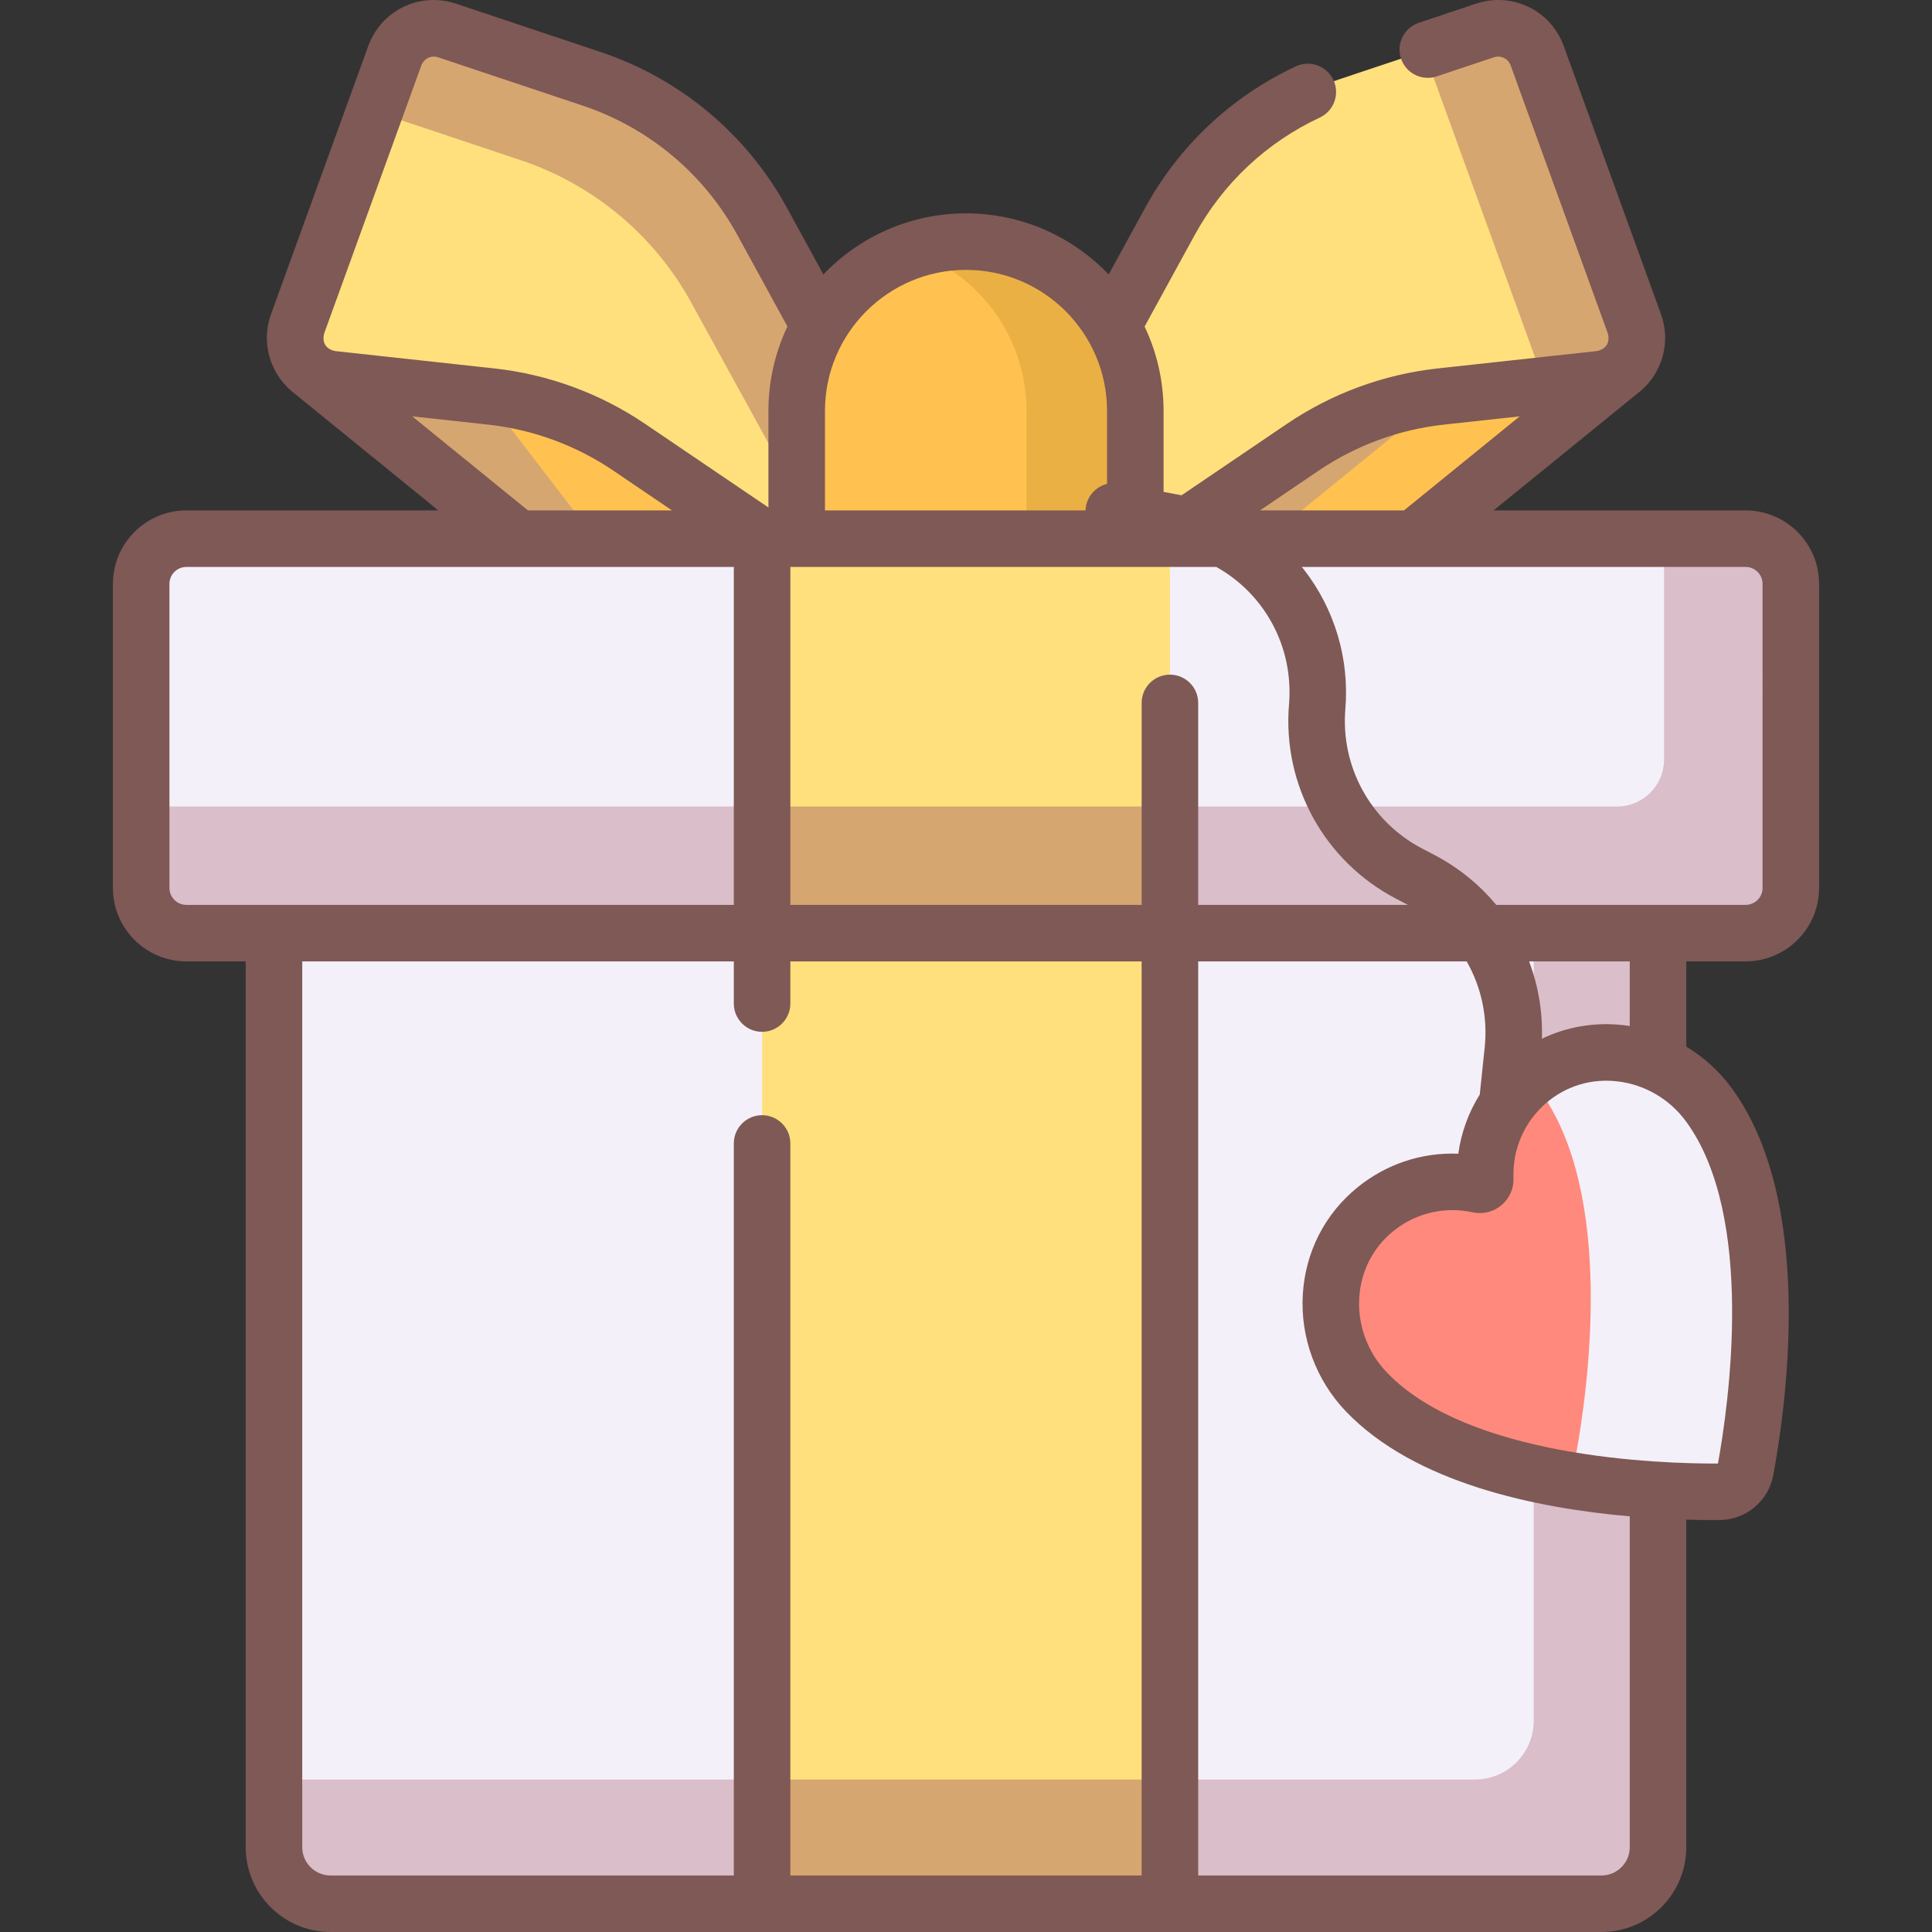 <?xml version="1.0"?>
<svg xmlns="http://www.w3.org/2000/svg" xmlns:xlink="http://www.w3.org/1999/xlink" xmlns:svgjs="http://svgjs.com/svgjs" version="1.1" width="512" height="512" x="0" y="0" viewBox="0 0 512 512" style="enable-background:new 0 0 512 512" xml:space="preserve" class=""><rect x="0" y="0" width="512" height="512" fill="#333333" stroke="none"/><g><g xmlns="http://www.w3.org/2000/svg"><g><path d="m424.394 504.543h-336.788c-8.284 0-15-6.716-15-15v-305.872h366.788v305.872c0 8.285-6.716 15-15 15z" fill="#f4f0f9" data-original="#e28086" style="" class=""/></g><g><path d="m406.45 183.671v272.332c0 8.614-6.983 15.596-15.596 15.596h-318.248v17.964c0 8.273 6.707 14.98 14.98 14.98h336.828c8.273 0 14.98-6.707 14.98-14.98v-305.892z" fill="#dabeca" data-original="#dd636e" style="" class=""/></g><g><path d="m201.96 183.671h108.081v320.872h-108.081z" fill="#ffe07d" data-original="#ffe07d" style="" class=""/></g><g><path d="m201.96 471.599h108.081v32.944h-108.081z" fill="#d6a671" data-original="#ffd064" style="" class=""/></g><g><path d="m82.111 97.971 65.33 53.096h67.261l-66.75-87.003z" fill="#d6a671" data-original="#ffd064" style="" class=""/></g><g><path d="m147.952 64.064-36.24 18.663 52.432 68.34h50.558z" fill="#ffc250" data-original="#ffc250" style="" class=""/></g><g><path d="m429.869 97.971-65.33 53.096h-67.261l66.75-87.003z" fill="#d6a671" data-original="#ffd064" style="" class=""/></g><path d="m405.966 85.661-80.475 65.406h39.048l65.33-53.096z" fill="#ffc250" data-original="#ffc250" style="" class=""/><g><path d="m118.489 8.115 38.268 12.792c19.299 6.451 35.449 19.951 45.22 37.8l31.342 57.253-18.617 35.107-47.973-32.519c-10.904-7.391-23.45-12.002-36.546-13.43l-42.128-4.595c-7.109-.775-11.613-8.005-9.175-14.728l25.74-70.977c2.04-5.627 8.193-8.6 13.869-6.703z" fill="#ffe07d" data-original="#ffe07d" style="" class=""/></g><g><path d="m99.73 29.662 38.268 12.792c19.299 6.451 35.449 19.951 45.22 37.8l35.115 63.966 14.986-28.261-31.342-57.253c-9.771-17.849-25.922-31.349-45.22-37.8l-38.268-12.791c-5.675-1.897-11.829 1.076-13.869 6.702l-5.338 14.72c.149.043.299.075.448.125z" fill="#d6a671" data-original="#ffd064" style="" class=""/></g><g><path d="m393.511 8.115-38.268 12.792c-19.299 6.451-35.449 19.951-45.22 37.8l-31.342 57.253 18.617 35.107 47.973-32.519c10.904-7.391 23.45-12.002 36.546-13.43l42.128-4.595c7.109-.775 11.613-8.005 9.175-14.728l-25.74-70.977c-2.04-5.627-8.193-8.6-13.869-6.703z" fill="#ffe07d" data-original="#ffe07d" style="" class=""/></g><g><g><path d="m433.12 85.794-25.74-70.977c-2.04-5.626-8.193-8.599-13.869-6.702l-16.153 5.399 32.125 88.585 14.461-1.577c7.109-.775 11.614-8.005 9.176-14.728z" fill="#d6a671" data-original="#ffd064" style="" class=""/></g></g><g><path d="m256 64.064c-24.779 0-44.867 20.087-44.867 44.867v58.377h89.733v-58.377c.001-24.779-20.087-44.867-44.866-44.867z" fill="#ffc250" data-original="#ffc250" style="" class=""/></g><g><path d="m256 64.064c-5.046 0-9.892.845-14.418 2.381 17.703 6.007 30.448 22.752 30.448 42.485v58.377h28.837v-58.377c-.001-24.778-20.088-44.866-44.867-44.866z" fill="#ebb044" data-original="#ebb044" style="" class=""/></g><g><path d="m462.587 247.327h-413.174c-6.627 0-12-5.373-12-12v-80.54c0-6.627 5.373-12 12-12h413.175c6.627 0 12 5.373 12 12v80.54c-.001 6.627-5.373 12-12.001 12z" fill="#f4f0f9" data-original="#e28086" style="" class=""/></g><g><path d="m462.603 142.786h-21.606v58.474c0 6.891-5.586 12.477-12.477 12.477h-391.107v21.606c0 6.619 5.365 11.984 11.984 11.984h413.206c6.619 0 11.984-5.365 11.984-11.984v-80.572c0-6.619-5.365-11.985-11.984-11.985z" fill="#dabeca" data-original="#dd636e" style="" class=""/></g><g><path d="m201.96 142.786h108.081v104.54h-108.081z" fill="#ffe07d" data-original="#ffe07d" style="" class=""/></g><g><path d="m201.96 213.737h108.081v33.59h-108.081z" fill="#d6a671" data-original="#ffd064" style="" class=""/></g><g><path d="m404.934 286.575c-7.82 6.699-11.68 16.33-11.324 25.904.035.953-.826 1.675-1.758 1.473-9.364-2.025-19.522.091-27.485 6.618-14.794 12.126-15.521 34.404-2.316 48.243 23.65 24.788 76.161 26.633 93.623 26.529 3.395-.02 6.295-2.45 6.909-5.79 3.156-17.175 10.525-69.199-9.745-96.82-11.316-15.421-33.378-18.602-47.904-6.157z" fill="#ff897c" data-original="#e4989d" style="" class=""/></g><g><path d="m452.838 292.733c-11.138-15.178-32.679-18.487-47.206-6.724.792.872 1.546 1.793 2.258 2.762 20.269 27.621 12.901 79.645 9.745 96.82-.601 3.27-3.397 5.652-6.701 5.77 18.356 3.591 35.969 4.033 44.74 3.981 3.396-.02 6.295-2.45 6.909-5.79 3.156-17.174 10.525-69.198-9.745-96.819z" fill="#f4f0f9" data-original="#e28086" style="" class=""/></g><path d="m462.603 135.263h-66.785l38.026-30.904c1.812-1.358 3.386-3.054 4.625-5.043 3.025-4.857 3.642-10.729 1.691-16.109l-25.739-70.977c-3.452-9.521-13.678-14.463-23.285-11.252l-15.129 5.057c-3.924 1.312-6.041 5.555-4.729 9.478 1.312 3.924 5.553 6.042 9.479 4.73l15.129-5.058c1.834-.611 3.793.332 4.452 2.152l25.739 70.977c.718 2.665-.659 4.284-2.945 4.729l-42.129 4.595c-14.257 1.555-28.066 6.63-39.935 14.676l-27.94 18.94c-.223-.041-4.771-.895-4.771-.895v-21.462c0-7.997-1.808-15.577-5.028-22.363l13.265-24.231c7.52-13.737 18.99-24.509 33.167-31.152 3.746-1.755 5.36-6.214 3.605-9.96s-6.214-5.359-9.959-3.605c-17.079 8.002-30.894 20.977-39.953 37.523l-9.648 17.623c-9.538-9.966-22.954-16.192-37.805-16.192-14.845 0-28.256 6.221-37.793 16.18l-9.659-17.644c-10.711-19.566-28.261-34.235-49.416-41.307l-38.27-12.791c-9.602-3.209-19.832 1.731-23.285 11.252l-25.739 70.977c-1.951 5.38-1.334 11.252 1.691 16.109 1.058 1.698 2.361 3.181 3.847 4.425.003.003 38.784 31.522 38.784 31.522h-66.764c-10.738 0-19.474 8.736-19.474 19.474v80.572c0 10.738 8.736 19.474 19.474 19.474h15.719v234.747c0 12.39 10.08 22.47 22.47 22.47h336.828c12.39 0 22.47-10.08 22.47-22.47v-86.805c2.727.079 5.177.111 7.391.111.494 0 .974-.001 1.439-.004 6.983-.041 12.967-5.056 14.232-11.926 3.866-21.044 10.528-73.168-11.073-102.606-3.261-4.443-7.359-8.138-11.989-10.934v-22.583h15.719c10.738 0 19.474-8.736 19.474-19.474v-80.572c.001-10.738-8.736-19.474-19.474-19.474zm-113.13-10.549c9.854-6.68 21.319-10.893 33.155-12.185l20.108-2.193-30.67 24.927h-38.155zm-7.873 61.954c-1.767 21.349 9.359 41.557 28.343 51.481l3.164 1.654h-55.577v-53.523c0-4.137-3.353-7.49-7.49-7.49s-7.49 3.353-7.49 7.49v53.523h-93.101v-89.56h112.88c12.707 7.096 20.544 21.049 19.271 36.425zm-85.6-115.147c20.609 0 37.376 16.767 37.376 37.376v19.345c-2.808.692-5.081 2.986-5.596 6.02-.057.336-.083.67-.094 1.001h-69.062v-26.365c0-20.61 16.767-37.377 37.376-37.377zm-170.078 16.793 25.739-70.977c.66-1.82 2.618-2.766 4.452-2.152l38.268 12.792c17.564 5.871 32.133 18.049 41.025 34.293l13.273 24.246c-3.225 6.791-5.036 14.377-5.036 22.381v25.591l-32.712-22.174c-11.869-8.046-25.679-13.122-39.935-14.676l-42.129-4.595c-2.326-.459-3.647-2.063-2.945-4.729zm23.318 22.02 20.132 2.196c11.836 1.291 23.301 5.504 33.155 12.185l15.562 10.549h-38.176zm-64.338 124.975v-80.572c0-2.478 2.016-4.494 4.494-4.494h145.073v89.56h-145.072c-2.479 0-4.495-2.016-4.495-4.494zm35.194 254.221v-234.747h114.373v11.17c0 4.137 3.353 7.49 7.49 7.49s7.49-3.353 7.49-7.49v-11.17h93.101v242.236h-93.101v-193.99c0-4.137-3.353-7.49-7.49-7.49s-7.49 3.353-7.49 7.49v193.991h-106.883c-4.13 0-7.49-3.36-7.49-7.49zm351.808 0c0 4.13-3.36 7.49-7.49 7.49h-106.883v-242.237h71.156c3.851 6.766 5.623 14.696 4.765 22.863l-1.304 12.426c-2.97 4.746-4.915 10.071-5.682 15.672-9.71-.386-19.199 2.76-26.852 9.033-8.573 7.027-13.669 17.047-14.353 28.216-.697 11.393 3.446 22.688 11.366 30.99 18.251 19.128 50.581 25.712 75.278 27.86v87.687zm23.371-101.675c-15.568.052-66.202-1.565-87.81-24.211-5.053-5.296-7.697-12.489-7.253-19.735.426-6.96 3.586-13.192 8.897-17.545 4.523-3.707 10.081-5.666 15.798-5.666 1.779 0 3.573.19 5.357.575 2.717.587 5.502-.098 7.633-1.883s3.294-4.405 3.192-7.19c-.286-7.683 2.89-14.949 8.712-19.937 5.216-4.469 11.908-6.492 18.83-5.692 7.212.83 13.832 4.692 18.162 10.592 18.521 25.238 11.273 75.349 8.482 90.692zm-23.371-115.944c-.518-.08-1.036-.161-1.558-.221-7.623-.879-15.079.383-21.728 3.59.229-7.131-.966-14.072-3.394-20.496h26.68zm35.194-36.602c0 2.478-2.016 4.494-4.494 4.494h-66.093c-4.426-5.339-9.947-9.869-16.394-13.24l-3.233-1.69c-13.634-7.127-21.624-21.639-20.354-36.97 1.1-13.299-2.8-26.427-10.981-36.969-.183-.236-.377-.46-.563-.692h117.618c2.478 0 4.494 2.016 4.494 4.494z" fill="#7e5955" data-original="#000000" style="" class=""/></g></g></svg>
